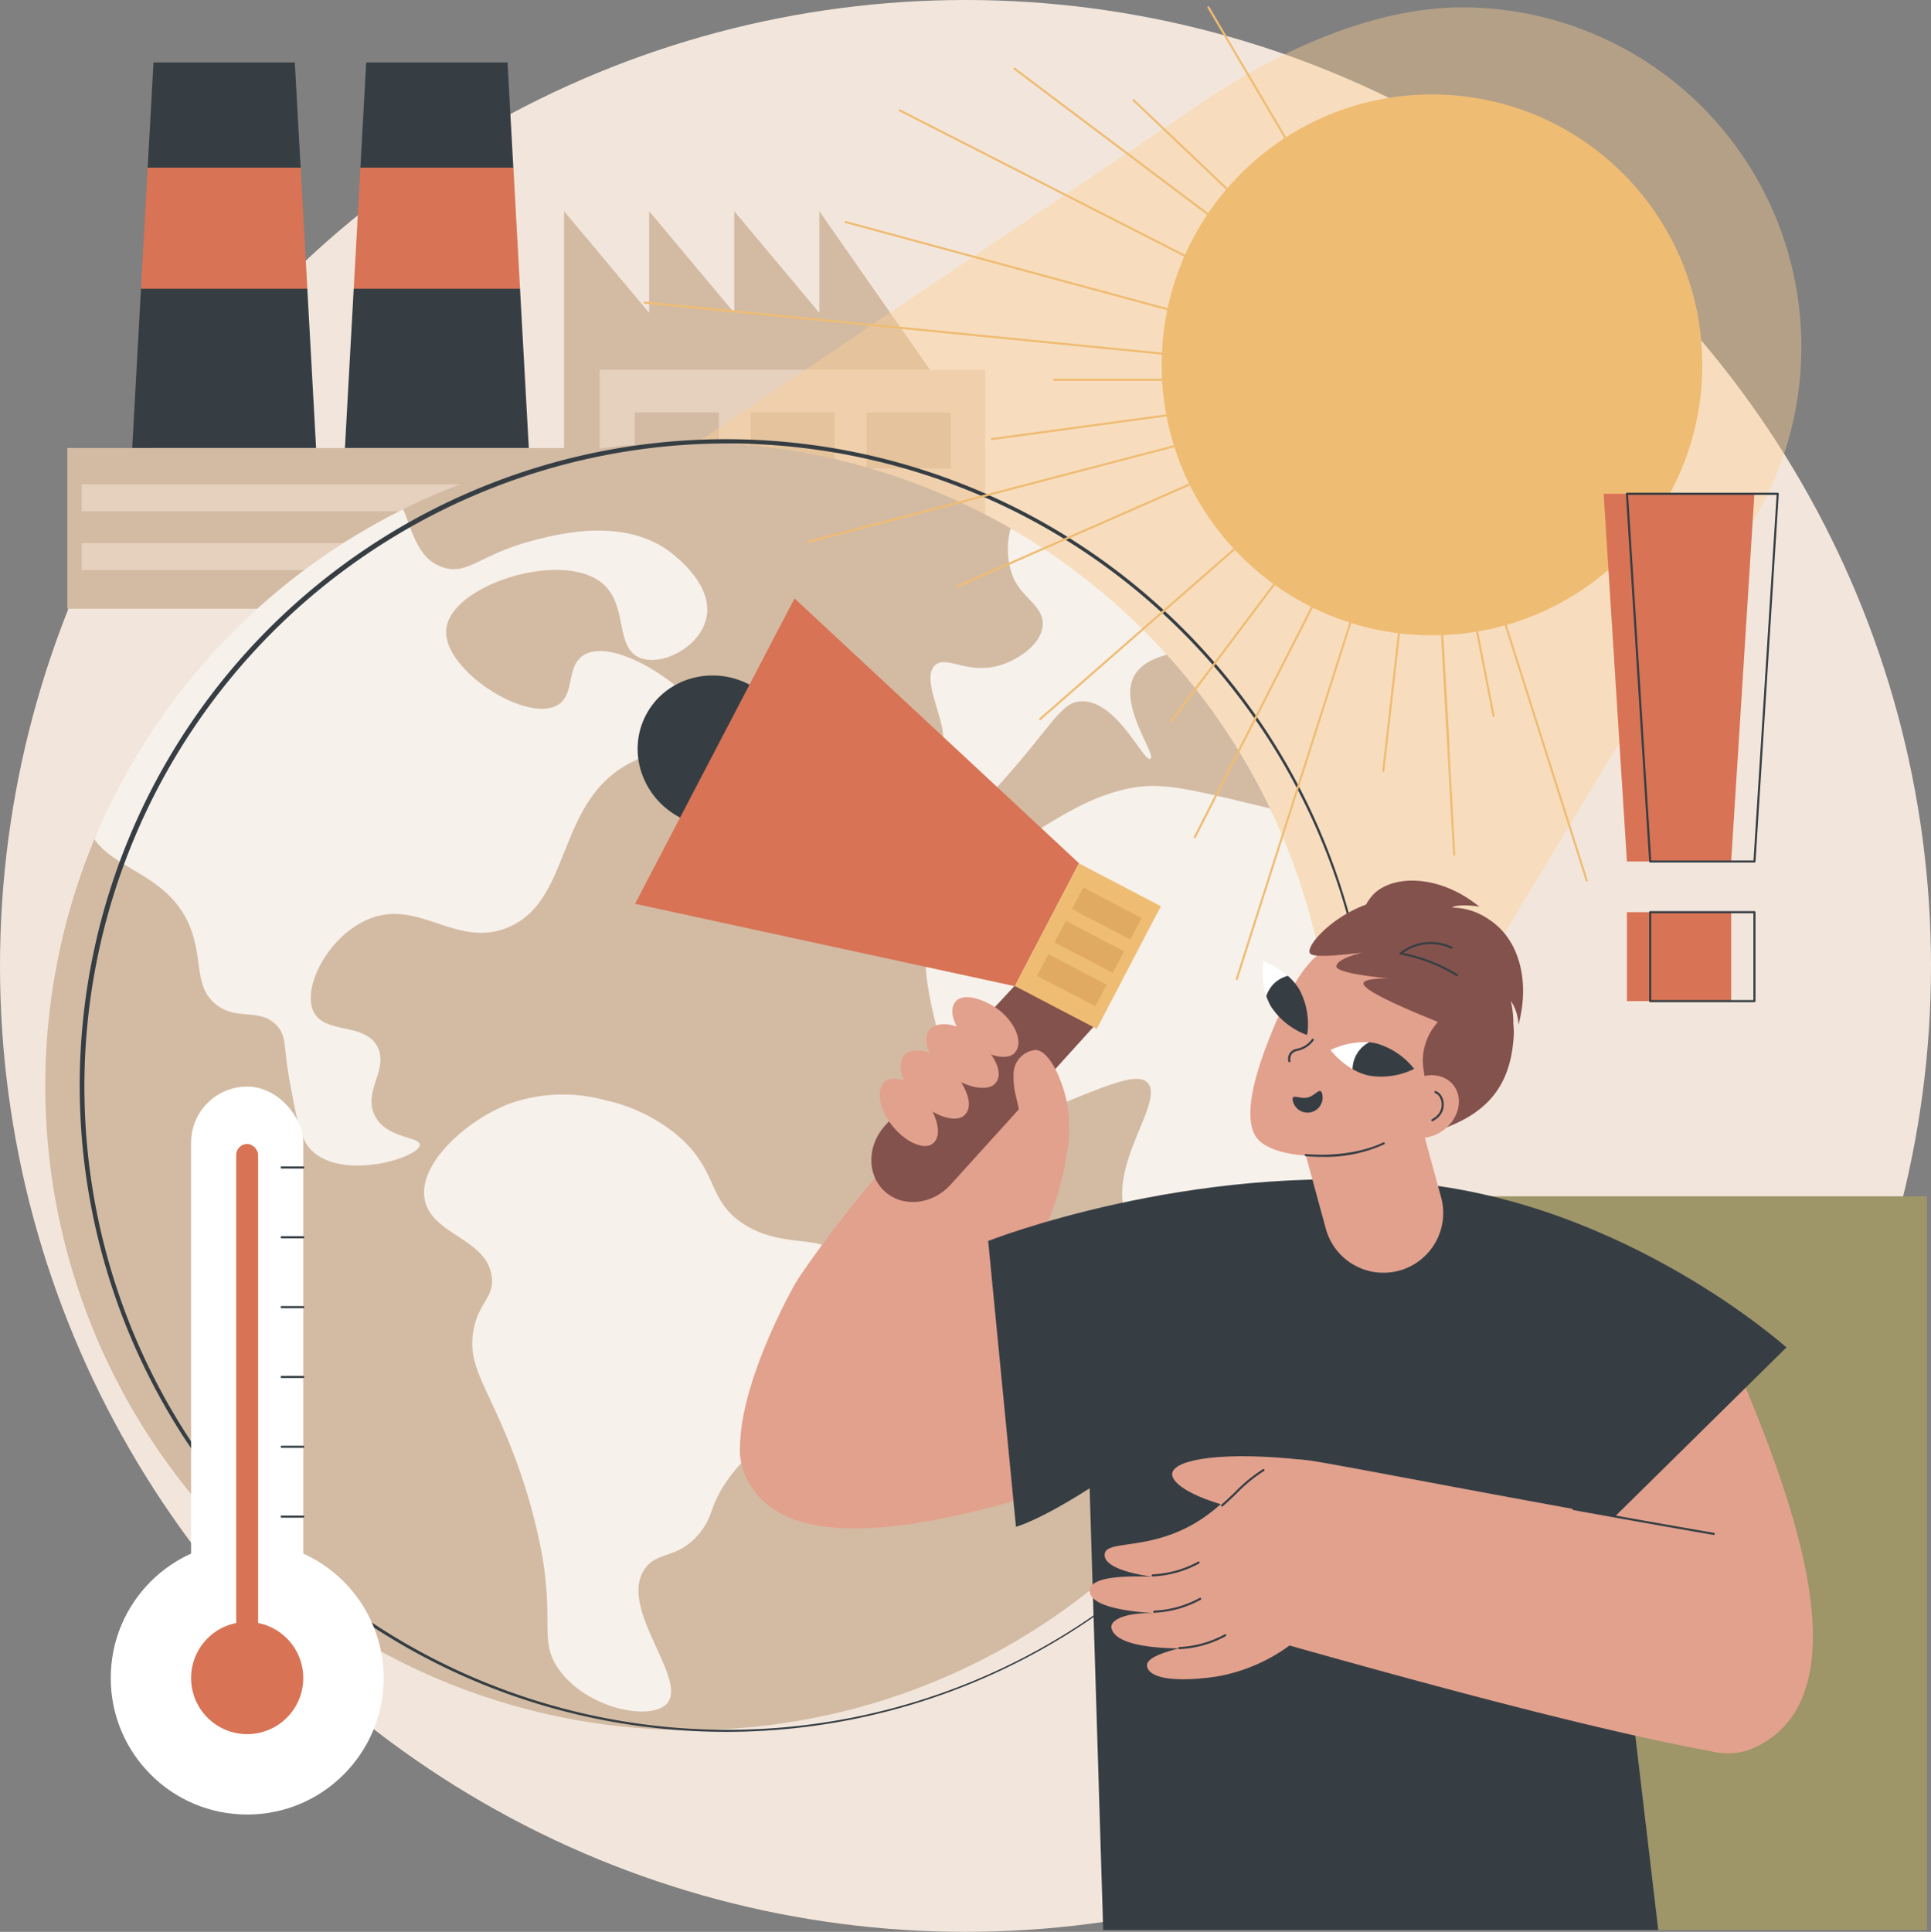 <svg xmlns="http://www.w3.org/2000/svg" width="256.23" height="256.311" viewBox="0 0 256.23 256.311">
  <rect x="0" y="0" width="256.23" height="256.311" fill="#808080" stroke="none"/>
  <g id="Global_warming" data-name="Global warming" transform="translate(-335.289 -335)">
    <ellipse id="Elipse_5155" data-name="Elipse 5155" cx="128.115" cy="128.155" rx="128.115" ry="128.155" transform="translate(335.289 335)" fill="#f2e6dc"/>
    <g id="Grupo_990888" data-name="Grupo 990888" transform="translate(344.219 343.286)">
      <g id="Grupo_990884" data-name="Grupo 990884" transform="translate(8.614)">
        <path id="Trazado_626897" data-name="Trazado 626897" d="M460.55,445.316h24.4l-1.166-21.138-6.088-8.033,5.2-8.033-.77-13.951H463.372l-.77,13.951,5.2,8.033-6.088,8.033Z" transform="translate(-460.55 -394.162)" fill="#363e44"/>
        <path id="Trazado_626898" data-name="Trazado 626898" d="M490.948,509.837H468.877l.886-16.065h20.3Z" transform="translate(-467.711 -479.82)" fill="#d87355"/>
      </g>
      <g id="Grupo_990885" data-name="Grupo 990885" transform="translate(36.839)">
        <path id="Trazado_626899" data-name="Trazado 626899" d="M662.07,445.316h24.4l-1.166-21.138-6.088-8.033,5.2-8.033-.77-13.951H664.893l-.77,13.951,5.2,8.033-6.088,8.033Z" transform="translate(-662.07 -394.162)" fill="#363e44"/>
        <path id="Trazado_626900" data-name="Trazado 626900" d="M692.469,509.837H670.4l.887-16.065h20.3Z" transform="translate(-669.231 -479.82)" fill="#d87355"/>
      </g>
      <g id="Grupo_990886" data-name="Grupo 990886" transform="translate(0 51.155)">
        <rect id="Rectángulo_344636" data-name="Rectángulo 344636" width="70.757" height="21.329" transform="translate(70.757 21.329) rotate(180)" fill="#d3bba3"/>
        <rect id="Rectángulo_344637" data-name="Rectángulo 344637" width="67.035" height="3.573" transform="translate(68.937 8.395) rotate(180)" fill="#e6d0be"/>
        <rect id="Rectángulo_344638" data-name="Rectángulo 344638" width="67.035" height="3.573" transform="translate(68.937 16.181) rotate(180)" fill="#e6d0be"/>
      </g>
      <g id="Grupo_990887" data-name="Grupo 990887" transform="translate(65.915 19.725)">
        <path id="Trazado_626901" data-name="Trazado 626901" d="M880.956,548.486V534.994l11.29,13.492V534.994l11.29,13.492V534.994L925.6,566.62H869.666V534.994Z" transform="translate(-869.666 -534.994)" fill="#d3bba3"/>
        <rect id="Rectángulo_344639" data-name="Rectángulo 344639" width="51.158" height="31.708" transform="translate(55.888 52.759) rotate(180)" fill="#e6d0be"/>
        <rect id="Rectángulo_344640" data-name="Rectángulo 344640" width="11.181" height="7.436" transform="translate(20.554 34.135) rotate(180)" fill="#d3bba3"/>
        <rect id="Rectángulo_344641" data-name="Rectángulo 344641" width="11.181" height="7.436" transform="translate(20.554 47.112) rotate(180)" fill="#d3bba3"/>
        <rect id="Rectángulo_344642" data-name="Rectángulo 344642" width="11.181" height="7.436" transform="translate(35.931 34.135) rotate(180)" fill="#d3bba3"/>
        <rect id="Rectángulo_344643" data-name="Rectángulo 344643" width="11.181" height="7.436" transform="translate(35.931 47.112) rotate(180)" fill="#d3bba3"/>
        <rect id="Rectángulo_344644" data-name="Rectángulo 344644" width="11.181" height="7.436" transform="translate(51.309 34.135) rotate(180)" fill="#d3bba3"/>
        <rect id="Rectángulo_344645" data-name="Rectángulo 344645" width="11.181" height="7.436" transform="translate(51.309 47.112) rotate(180)" fill="#d3bba3"/>
      </g>
    </g>
    <path id="Trazado_626902" data-name="Trazado 626902" d="M932.284,386.977a45.016,45.016,0,0,0-45.009-45.023c-11.66,0-24.648,5.687-35.87,13.533l-99.848,67.251L867.74,506.492l57.435-95.22A44.823,44.823,0,0,0,932.284,386.977Z" transform="translate(-357.965 -5.98)" fill="#ffd092" opacity="0.4"/>
    <g id="Grupo_990890" data-name="Grupo 990890" transform="translate(341.281 393.557)">
      <path id="Trazado_626903" data-name="Trazado 626903" d="M539.659,837.454s4.879,33.021-2.6,45.633A85.472,85.472,0,0,1,384.6,806.736c4.29-10.311,25.462-16.719,25.462-16.719s7.066-22.869,15.52-27.067a85.561,85.561,0,0,1,80.608,2.54c4.371,2.526,9.409,12.611,9.409,12.611s8.7,1.259,11.306,4.142a85.633,85.633,0,0,1,13.7,20.4C546.027,813.959,539.659,837.454,539.659,837.454Z" transform="translate(-378.073 -753.946)" fill="#d3bba3"/>
      <path id="Trazado_626904" data-name="Trazado 626904" d="M489.671,836.748c-2.446,1.474-1.114,5.306-3.551,6.68-4.18,2.356-15.364-4.82-14.711-10.193.707-5.816,15.4-10.468,20.721-5.973,3.427,2.894,1.6,8.419,4.917,9.837,2.813,1.2,7.727-1.23,8.78-4.919,1.391-4.871-4.75-9.135-5.268-9.486-6.211-4.194-14.764-1.9-17.911-1.054-6.8,1.824-8.345,4.5-11.59,3.513-3.427-1.042-4.135-4.763-5.371-7.739A85.768,85.768,0,0,0,424.708,861.2c3.05,4.326,10.484,4.839,12.984,12.438,1.315,4,.4,7.316,3.161,9.486,2.814,2.209,5.822.381,8.078,2.81,1.338,1.441.809,2.655,1.756,7.729.914,4.9,1.372,7.345,2.81,8.783,4.147,4.146,14.345.979,14.4-.7.036-1.114-4.4-.783-5.971-3.865-1.638-3.214,1.867-6.162.351-9.134-1.663-3.261-6.874-1.666-8.429-4.567-1.606-3,1.458-9.337,6.322-11.945,7.135-3.825,12.222,3.56,19.316.7,8.828-3.555,6.267-17.131,16.858-22.133,5.34-2.522,9.445-.7,10.185-2.81C507.928,844,494.525,833.823,489.671,836.748Z" transform="translate(-418.176 -808.405)" fill="#f7f1eb"/>
      <path id="Trazado_626905" data-name="Trazado 626905" d="M748.285,1373a21.261,21.261,0,0,1,13.013-.449,22.364,22.364,0,0,1,9.146,4.412c5.759,4.743,4.066,8.674,8.913,11.888,5.239,3.474,10.991,1.385,11.884,4.086.483,1.463-1.184,2.133-2.6,5.572-2.512,6.1.057,10.51-2.6,12.26-1.451.956-4.456,1.115-4.456,1.115a17.711,17.711,0,0,1-.743,6.315c-.706,1.916-1.463,1.855-3.342,4.458-2.632,3.646-1.906,4.815-3.821,7.212-2.864,3.583-5.6,2.362-7.321,4.8-3.626,5.143,5.722,14.6,2.971,17.832-2.083,2.451-10.623.765-14.36-4.458-2.636-3.683-.688-6.057-2.228-15.108a77.181,77.181,0,0,0-4.952-16.346c-2.823-6.755-4.953-9.261-4.165-13.571.678-3.709,2.7-4.261,2.432-6.985-.5-5.186-8.052-5.625-8.913-10.4S742.75,1375.165,748.285,1373Z" transform="translate(-686.785 -1285.083)" fill="#f7f1eb"/>
      <path id="Trazado_626906" data-name="Trazado 626906" d="M1257.843,1082.541c-11.9-2.861-14.985-3.717-20.156-2.3-4.471,1.225-8.063,3.518-15.247,8.1-6.849,4.371-8.056,6.234-8.576,7.149-2.96,5.2-1.535,10.957,0,17.158,1.34,5.414,2.8,11.33,6.671,12.392,1.853.509,2.832-.489,8.576-2.859,7.337-3.028,11.006-4.542,12.388-3.336,2.754,2.4-5.985,11.706-2.382,18.588,2.411,4.6,8.069,3.774,10.006,9.056,1.32,3.6-.8,5.36,0,9.056a13.719,13.719,0,0,0,5.18,7.435,85.6,85.6,0,0,0,3.54-80.441Z" transform="translate(-1095.318 -1033.843)" fill="#f7f1eb"/>
      <g id="Grupo_990889" data-name="Grupo 990889" transform="translate(4.989 0)">
        <path id="Trazado_626907" data-name="Trazado 626907" d="M499.3,924.306l-.509,0a85.753,85.753,0,1,1,.509,0Zm-.03-170.94a85.336,85.336,0,1,0,85.315,85.821h0a85.413,85.413,0,0,0-84.81-85.82Z" transform="translate(-413.697 -753.086)" fill="#363e44"/>
      </g>
      <path id="Trazado_626908" data-name="Trazado 626908" d="M1189.4,852.293a85.813,85.813,0,0,0-20.715-16.752,10.272,10.272,0,0,0,.438,6.729c1.315,2.666,4.047,3.709,3.812,6.2-.232,2.453-3.181,4.5-5.718,5.243-4.328,1.259-7.077-1.414-8.576,0-2.251,2.124,2.795,9.237.477,11.439-1.518,1.442-4.262-1.055-7.147.477-2.732,1.45-4.511,5.939-2.859,9.056,1.285,2.423,4.318,3.4,6.67,3.336,1.974-.056,4.623-.882,11.912-9.056,6.735-7.552,7.7-10.463,10.482-10.485,4.679-.038,8.158,8.129,9.053,7.626.832-.468-3.864-6.559-2.382-10.486C1185.474,853.956,1187.119,852.919,1189.4,852.293Z" transform="translate(-1040.572 -823.992)" fill="#f7f1eb"/>
    </g>
    <g id="Grupo_990891" data-name="Grupo 990891" transform="translate(349.983 479.167)">
      <rect id="Rectángulo_344646" data-name="Rectángulo 344646" width="14.882" height="81.061" rx="7.441" transform="translate(10.663 0)" fill="#fff"/>
      <path id="Trazado_626909" data-name="Trazado 626909" d="M604.161,1440.227H601.3a.14.14,0,0,1,0-.28h2.861a.14.14,0,1,1,0,.28Z" transform="translate(-578.616 -1429.355)" fill="#363e44"/>
      <path id="Trazado_626910" data-name="Trazado 626910" d="M604.161,1506.372H601.3a.14.14,0,0,1,0-.28h2.861a.14.14,0,1,1,0,.28Z" transform="translate(-578.616 -1486.236)" fill="#363e44"/>
      <path id="Trazado_626911" data-name="Trazado 626911" d="M604.161,1572.517H601.3a.14.14,0,0,1,0-.28h2.861a.14.14,0,0,1,0,.28Z" transform="translate(-578.616 -1543.117)" fill="#363e44"/>
      <path id="Trazado_626912" data-name="Trazado 626912" d="M604.161,1638.661H601.3a.14.14,0,0,1,0-.28h2.861a.14.14,0,0,1,0,.28Z" transform="translate(-578.616 -1599.996)" fill="#363e44"/>
      <path id="Trazado_626913" data-name="Trazado 626913" d="M604.161,1704.806H601.3a.14.14,0,0,1,0-.28h2.861a.14.14,0,0,1,0,.28Z" transform="translate(-578.616 -1656.877)" fill="#363e44"/>
      <path id="Trazado_626914" data-name="Trazado 626914" d="M604.161,1770.95H601.3a.14.14,0,0,1,0-.28h2.861a.14.14,0,0,1,0,.28Z" transform="translate(-578.616 -1713.757)" fill="#363e44"/>
      <ellipse id="Elipse_5156" data-name="Elipse 5156" cx="18.104" cy="18.11" rx="18.104" ry="18.11" transform="translate(0 60.362)" fill="#fff"/>
      <ellipse id="Elipse_5157" data-name="Elipse 5157" cx="7.441" cy="7.444" rx="7.441" ry="7.444" transform="translate(10.663 71.028)" fill="#d87355"/>
      <rect id="Rectángulo_344647" data-name="Rectángulo 344647" width="2.912" height="71.648" rx="1.456" transform="translate(16.648 7.616)" fill="#d87355"/>
    </g>
    <g id="Grupo_990893" data-name="Grupo 990893" transform="translate(420.703 335.834)">
      <path id="Trazado_626915" data-name="Trazado 626915" d="M1023.825,470.16a.138.138,0,0,1-.042-.007.14.14,0,0,1-.1-.133.143.143,0,0,1,.007-.043l24.839-77.872-30.166,59.183a.14.14,0,0,1-.249-.127l29.771-58.407a.14.14,0,0,1-.115-.127L1015.233,435.9a.14.14,0,0,1-.252-.085.138.138,0,0,1,.028-.084l33.256-44.23-50.438,44.125a.14.14,0,1,1-.184-.211l43.766-38.288a.139.139,0,0,1,.039-.056l6.956-6.066L986.93,417.995a.14.14,0,0,1-.113-.257l56.219-24.681a.136.136,0,0,1,.053-.04l4.393-1.916-80.457,21.041a.14.14,0,0,1-.171-.1.144.144,0,0,1,0-.036.14.14,0,0,1,.1-.135l79.952-20.909-55.559,7.556a.14.14,0,0,1-.158-.12.136.136,0,0,1,0-.019.14.14,0,0,1,.121-.139l55.807-7.59H999.576a.14.14,0,1,1,0-.28h46.761l-101.086-9.961a.14.14,0,0,1,.027-.279l101.377,9.99-12.51-2.636a.14.14,0,0,1,.058-.274l9.1,1.917-2.464-.64a.14.14,0,0,1-.1-.122l-68.854-18.652a.14.14,0,0,1-.1-.135.135.135,0,0,1,0-.037.14.14,0,0,1,.172-.1l67.315,18.235a.14.14,0,0,1,.122-.023l8.5,2.352-68.853-35.117a.14.14,0,1,1,.127-.249l67.778,34.569a.15.15,0,0,1,.018-.048.14.14,0,0,1,.109-.067l-52.839-39.754a.14.14,0,0,1,.169-.224l52.916,39.813-37.282-35.4a.14.14,0,1,1,.193-.2l36.908,35.04-4.72-5.416a.14.14,0,0,1,.211-.184l5.669,6.506-28.358-48.11a.14.14,0,0,1,.241-.142l27.959,47.433-1.714-3.933a.14.14,0,0,1,.257-.112l2.323,5.328-1.77-31.86a.061.061,0,0,1,0-.008.14.14,0,0,1,.132-.139.138.138,0,0,1,.148.132l1.763,31.741,1.933-7.449a.141.141,0,0,1,.169-.1l.393-1.422a.14.14,0,0,1,.275.037.137.137,0,0,1-.005.038l-2.451,8.864.752-1.241a.14.14,0,1,1,.24.145l-.81,1.336,6.968-6.076a.14.14,0,0,1,.2.014.138.138,0,0,1,.034.092.14.14,0,0,1-.048.105l-6.962,6.07,5.208-2.272a.14.14,0,1,1,.112.257l-5.64,2.46,14.583,3.073a.14.14,0,0,1,.111.137.138.138,0,0,1,0,.029.14.14,0,0,1-.166.108l-9.1-1.917,2.464.64a.14.14,0,0,1,.1.169l1.422.393a.14.14,0,0,1,.1.135.143.143,0,0,1-.005.038.14.14,0,0,1-.172.1l-8.862-2.451,1.241.753a.14.14,0,1,1-.145.239l-1.336-.81,6.074,6.97a.14.14,0,1,1-.211.184l-6.069-6.964,2.271,5.21a.14.14,0,0,1-.257.112l-1.557-3.572,20.268,63.878a.143.143,0,0,1,.007.042.14.14,0,0,1-.274.042l-20.342-64.112,8.246,42.185a.149.149,0,0,1,0,.027.14.14,0,0,1-.277.026l-8.324-42.581,2.617,46.382s0,.006,0,.008a.14.14,0,0,1-.036.094l.8,14.481s0,.005,0,.008a.14.14,0,0,1-.132.139.138.138,0,0,1-.147-.132l-3.409-61.356-5.723,50.236a.14.14,0,0,1-.279-.015.121.121,0,0,1,0-.016l5.684-49.9-1.658,6.391a.14.14,0,0,1-.17.1l-.393,1.422a.14.14,0,0,1-.275-.037.137.137,0,0,1,.005-.038l.809-2.925-23.181,72.676A.14.14,0,0,1,1023.825,470.16Z" transform="translate(-945.125 -340.954)" fill="#efbc73"/>
      <g id="Grupo_990892" data-name="Grupo 990892" transform="translate(68.733 11.698)">
        <ellipse id="Elipse_5158" data-name="Elipse 5158" cx="35.869" cy="35.881" rx="35.869" ry="35.881" fill="#efbc73"/>
      </g>
    </g>
    <g id="Grupo_990896" data-name="Grupo 990896" transform="translate(548.083 400.372)">
      <g id="Grupo_990894" data-name="Grupo 990894" transform="translate(0 0.14)">
        <path id="Trazado_626916" data-name="Trazado 626916" d="M1871.514,851.531H1857.68l-3.087-48.786H1874.6Z" transform="translate(-1854.593 -802.744)" fill="#d87355"/>
        <rect id="Rectángulo_344648" data-name="Rectángulo 344648" width="13.834" height="11.804" transform="translate(3.087 55.511)" fill="#d87355"/>
      </g>
      <g id="Grupo_990895" data-name="Grupo 990895" transform="translate(2.947)">
        <path id="Trazado_626917" data-name="Trazado 626917" d="M1892.7,850.811h-13.834a.14.14,0,0,1-.14-.131l-3.087-48.787a.14.14,0,0,1,.14-.149h20.009a.14.14,0,0,1,.1.044.142.142,0,0,1,.038.1l-3.087,48.787A.14.14,0,0,1,1892.7,850.811Zm-13.7-.28h13.571l3.069-48.506h-19.71Z" transform="translate(-1875.634 -801.744)" fill="#363e44"/>
        <path id="Trazado_626918" data-name="Trazado 626918" d="M1911.65,1210.164h-13.834a.14.14,0,0,1-.14-.14v-11.8a.14.14,0,0,1,.14-.14h13.834a.14.14,0,0,1,.14.14v11.8A.14.14,0,0,1,1911.65,1210.164Zm-13.694-.28h13.554V1198.36h-13.554Z" transform="translate(-1894.589 -1142.569)" fill="#363e44"/>
      </g>
    </g>
    <rect id="Rectángulo_344649" data-name="Rectángulo 344649" width="100.29" height="97.34" transform="translate(590.975 591.061) rotate(180)" fill="#9e9569"/>
    <g id="Grupo_990911" data-name="Grupo 990911" transform="translate(416.369 414.395)">
      <g id="Grupo_990904" data-name="Grupo 990904" transform="translate(0 0)">
        <path id="Trazado_626919" data-name="Trazado 626919" d="M1779.809,1588.668c5.048,12.563,22.153,47.7,5.044,56.136-14.151,6.978-29.067-28.122-35-40.189Z" transform="translate(-1632.806 -1492.474)" fill="#e2a18d"/>
        <path id="Trazado_626920" data-name="Trazado 626920" d="M1098.053,1530.683c-13.073,3.506-55.062,22-61.383,4-5.228-14.891,34.778-26.966,47.466-31.415C1088.214,1513.824,1093.975,1520.127,1098.053,1530.683Z" transform="translate(-1019.112 -1419.036)" fill="#e2a18d"/>
        <g id="Grupo_990900" data-name="Grupo 990900">
          <path id="Trazado_626921" data-name="Trazado 626921" d="M1038.453,1393.674c-6.241-6.152,4.581-26.206,5.8-28.017,8.412-12.46,26-33.144,32.527-28.777,6.151,4.116,4.421,20.924-9.907,39.174C1054.13,1392.289,1043.611,1398.758,1038.453,1393.674Z" transform="translate(-1019.392 -1275.439)" fill="#e2a18d"/>
          <g id="Grupo_990898" data-name="Grupo 990898">
            <path id="Trazado_626922" data-name="Trazado 626922" d="M1162.508,1278.759h0c2.372,2.2,6.273,1.848,8.715-.786l19.512-21.549-8.336-7.734-19.763,21.317C1160.194,1272.64,1160.137,1276.559,1162.508,1278.759Z" transform="translate(-1126.23 -1200.114)" fill="#84524d"/>
            <ellipse id="Elipse_5159" data-name="Elipse 5159" cx="9.952" cy="10.317" rx="9.952" ry="10.317" transform="translate(0 24.251) rotate(-62.205)" fill="#363e44"/>
            <path id="Trazado_626923" data-name="Trazado 626923" d="M995.835,937l-8.522,16.314-50.386-10.931,21.164-40.516Z" transform="translate(-933.742 -901.865)" fill="#d87355"/>
            <rect id="Rectángulo_344650" data-name="Rectángulo 344650" width="18.357" height="12.269" transform="translate(53.58 51.424) rotate(-62.405)" fill="#efbc73"/>
            <g id="Grupo_990897" data-name="Grupo 990897" transform="translate(56.537 38.353)">
              <rect id="Rectángulo_344651" data-name="Rectángulo 344651" width="3.234" height="8.727" transform="translate(0 11.721) rotate(-62.405)" fill="#e0aa63"/>
              <rect id="Rectángulo_344652" data-name="Rectángulo 344652" width="3.234" height="8.727" transform="translate(2.313 7.294) rotate(-62.405)" fill="#e0aa63"/>
              <rect id="Rectángulo_344653" data-name="Rectángulo 344653" width="3.234" height="8.727" transform="translate(4.626 2.866) rotate(-62.405)" fill="#e0aa63"/>
            </g>
          </g>
          <g id="Grupo_990899" data-name="Grupo 990899" transform="translate(35.653 52.903)">
            <path id="Trazado_626924" data-name="Trazado 626924" d="M1238.043,1280.08c.968-.952,2.974-.416,4.683.543,2.781,1.561,4.487,4.809,3.062,6.371-1,1.094-4.215.445-6.658-2.163C1237.533,1283.123,1237.061,1281.046,1238.043,1280.08Z" transform="translate(-1227.898 -1279.58)" fill="#e2a18d"/>
            <path id="Trazado_626925" data-name="Trazado 626925" d="M1169.609,1357.046c1.15-.722,3.18.05,4.457,1.537,1.946,2.265,3.349,5.661,1.622,6.881-1.21.854-4.213-.472-6.037-3.545C1168.456,1359.908,1168.442,1357.778,1169.609,1357.046Z" transform="translate(-1168.744 -1345.961)" fill="#e2a18d"/>
            <path id="Trazado_626926" data-name="Trazado 626926" d="M1213.337,1305.816c1.068-1.007,3.441-.671,5.17.574,2.635,1.9,4.953,5.088,3.381,6.74-1.1,1.158-4.654.472-7.35-2.289C1212.773,1309.036,1212.253,1306.837,1213.337,1305.816Z" transform="translate(-1206.606 -1301.632)" fill="#e2a18d"/>
            <path id="Trazado_626927" data-name="Trazado 626927" d="M1189.325,1330.387c1.181-.873,3.5-.256,5.065,1.187,2.39,2.2,4.312,5.642,2.553,7.1-1.232,1.018-4.677-.087-7.025-3.15C1188.382,1333.516,1188.127,1331.272,1189.325,1330.387Z" transform="translate(-1185.795 -1322.925)" fill="#e2a18d"/>
          </g>
          <path id="Trazado_626928" data-name="Trazado 626928" d="M1279.137,1349.021c1.8-1.778,2.782-5.1,3-7,.683-5.965-2.191-12.426-4.4-12.36a3.22,3.22,0,0,0-2.883,3.268c-.09,2.709.886,3.91.753,5.967-.175,2.693-3.326,3.55-3.977,6.5C1270.455,1350.711,1276.669,1351.455,1279.137,1349.021Z" transform="translate(-1221.439 -1269.746)" fill="#e2a18d"/>
        </g>
        <path id="Trazado_626929" data-name="Trazado 626929" d="M1353.99,1497.526l23.413-23.085s-21.279-19.167-49.729-21.84c-29.6-2.781-56.193,7.713-56.193,7.713l3.686,37.923s2.891-.71,9.776-5.106l1.8,58.6h73.655Z" transform="translate(-1221.438 -1375.061)" fill="#363e44"/>
        <g id="Grupo_990903" data-name="Grupo 990903" transform="translate(63.505 113.815)">
          <g id="Grupo_990901" data-name="Grupo 990901">
            <path id="Trazado_626930" data-name="Trazado 626930" d="M1450.73,1727.613h0c-27.742-4.8-47.332-8.736-53.427-9.714a11.374,11.374,0,0,0-3.238-.124c-5.462.608-6.951,5.047-12.4,8.308-6.185,3.7-11.762,2.281-12.057,4.1-.206,1.264,1.747,2.392,6.244,3.054h0c-3.474-.11-8.193-.054-8.248,1.867.055,2.221,5.606,2.807,8.982,3-4.086-.23-6.327.871-6.091,1.949.371,1.7,3.5,2.614,8.91,2.708h0c-3.755.979-4.52,1.777-4.079,2.679.805,1.648,5.256,1.641,9.19,1.032a22.971,22.971,0,0,0,9.61-4.106h0c19.081,5.376,41.859,11.538,57.1,14.246C1454.448,1757.18,1450.6,1738.1,1450.73,1727.613Z" transform="translate(-1367.599 -1717.255)" fill="#e2a18d"/>
            <path id="Trazado_626931" data-name="Trazado 626931" d="M1454.568,1721.477c-6.934-1.662-9.084-3.732-8.785-4.823.5-1.835,7-2.839,17.444-1.687C1460.977,1717,1456.818,1719.447,1454.568,1721.477Z" transform="translate(-1434.809 -1714.476)" fill="#e2a18d"/>
          </g>
          <path id="Trazado_626932" data-name="Trazado 626932" d="M1843.732,1767.029l-.024,0c-6.125-1.06-12.214-2.141-18.616-3.3a.14.14,0,0,1,.05-.276c6.4,1.162,12.49,2.242,18.614,3.3a.14.14,0,0,1-.024.278Z" transform="translate(-1760.917 -1756.588)" fill="#363e44"/>
          <g id="Grupo_990902" data-name="Grupo 990902" transform="translate(8.232 1.693)">
            <path id="Trazado_626933" data-name="Trazado 626933" d="M1492.229,1731.548a.14.14,0,0,1-.092-.245c.641-.563,1.229-1.126,1.8-1.671a20.2,20.2,0,0,1,3.724-3.051.14.14,0,0,1,.14.242,19.971,19.971,0,0,0-3.67,3.01c-.571.547-1.161,1.112-1.806,1.679A.141.141,0,0,1,1492.229,1731.548Z" transform="translate(-1482.885 -1726.563)" fill="#363e44"/>
            <path id="Trazado_626934" data-name="Trazado 626934" d="M1426.517,1816.192a.14.14,0,0,1-.006-.28,13.939,13.939,0,0,0,6.03-1.685.14.14,0,0,1,.134.246,14.218,14.218,0,0,1-6.151,1.719Z" transform="translate(-1426.377 -1801.934)" fill="#363e44"/>
            <path id="Trazado_626935" data-name="Trazado 626935" d="M1427.982,1850.568a.14.14,0,0,1-.006-.28,13.93,13.93,0,0,0,6.03-1.685.14.14,0,0,1,.134.246,14.215,14.215,0,0,1-6.151,1.719Z" transform="translate(-1427.637 -1831.495)" fill="#363e44"/>
            <path id="Trazado_626936" data-name="Trazado 626936" d="M1451.7,1885.055a.14.14,0,0,1-.006-.28,13.936,13.936,0,0,0,6.03-1.685.14.14,0,1,1,.134.246,14.237,14.237,0,0,1-6.151,1.719Z" transform="translate(-1448.031 -1861.152)" fill="#363e44"/>
          </g>
        </g>
      </g>
      <g id="Grupo_990910" data-name="Grupo 990910" transform="translate(84.836 37.443)">
        <path id="Trazado_626937" data-name="Trazado 626937" d="M1572.463,1344.313h0a7.927,7.927,0,0,0,5.56-9.733l-4.385-16.076a7.927,7.927,0,0,0-9.735-5.561h0a7.927,7.927,0,0,0-5.56,9.734l4.385,16.076A7.927,7.927,0,0,0,1572.463,1344.313Z" transform="translate(-1552.716 -1292.567)" fill="#e2a18d"/>
        <path id="Trazado_626938" data-name="Trazado 626938" d="M1542.355,1225.244c-.534-.338-5.693-3.5-10.8-1.46-3.8,1.519-5.864,4.889-8.476,11.064-3.077,7.273-3.9,12.05-2.578,14.461,2.088,3.81,14.147,3.751,20.853-.566a15.866,15.866,0,0,0,6.9-14.747C1547.724,1228.238,1542.7,1225.46,1542.355,1225.244Z" transform="translate(-1519.898 -1215.553)" fill="#e2a18d"/>
        <g id="Grupo_990907" data-name="Grupo 990907" transform="translate(1.63 10.706)">
          <g id="Grupo_990905" data-name="Grupo 990905">
            <path id="Trazado_626939" data-name="Trazado 626939" d="M1534.875,1247.563c-.017.05-.066.073-.083.123a.05.05,0,0,0,0,.006,12.444,12.444,0,0,1-1.472,1.7,6.932,6.932,0,0,1-.754.463c-.185.132-.361.26-.549.382a10.437,10.437,0,0,1-.372-4.6A10.975,10.975,0,0,1,1534.875,1247.563Z" transform="translate(-1531.538 -1245.634)" fill="#fff"/>
            <path id="Trazado_626940" data-name="Trazado 626940" d="M1535.625,1263.516a7.36,7.36,0,0,1-.633-1.4,4.043,4.043,0,0,1,2.856-2.686,7.748,7.748,0,0,1,1.551,1.845,9.753,9.753,0,0,1,1.025,5.934l-.113.043A9.734,9.734,0,0,1,1535.625,1263.516Z" transform="translate(-1534.508 -1257.502)" fill="#363e44"/>
          </g>
          <g id="Grupo_990906" data-name="Grupo 990906" transform="translate(9.008 10.71)">
            <path id="Trazado_626941" data-name="Trazado 626941" d="M1600.282,1323.966a3.488,3.488,0,0,1-1.546,1.708,10.59,10.59,0,0,1-2.883-2.511,10.559,10.559,0,0,1,5.118-1.032A5.92,5.92,0,0,1,1600.282,1323.966Z" transform="translate(-1595.853 -1322.103)" fill="#fff"/>
            <path id="Trazado_626942" data-name="Trazado 626942" d="M1618.915,1322.308a7.058,7.058,0,0,1,.906.141,9.813,9.813,0,0,1,5.067,3.391,9.81,9.81,0,0,1-6.032.889,7.686,7.686,0,0,1-2.146-.858A4.109,4.109,0,0,1,1618.915,1322.308Z" transform="translate(-1613.79 -1322.279)" fill="#363e44"/>
          </g>
        </g>
        <path id="Trazado_626943" data-name="Trazado 626943" d="M1598.98,1198.891c1.8.736,4.184,3.847,3.989,7.231-.414,7.176-3.927,11.107-12.118,13.22.964-2.38.485-6.332.188-8.436a7.548,7.548,0,0,1,1.884-6.563c-7.623-3.061-10.071-4.549-9.891-5.177.188-.656,3.262-.61,3.262-.61s-6.779-.59-6.857-1.557c-.024-.3.268-1.068,3.429-1.857-6.506.789-6.891.307-6.991-.031-.294-1,2.7-4.447,7.134-6.21a11.891,11.891,0,0,1,9.08.6C1597.728,1192.089,1599.231,1197.02,1598.98,1198.891Z" transform="translate(-1568.018 -1185.59)" fill="#84524d"/>
        <g id="Grupo_990908" data-name="Grupo 990908" transform="translate(19.007 25.816)">
          <path id="Trazado_626944" data-name="Trazado 626944" d="M1657.556,1354.619c-2,1.555-2.555,4.187-1.24,5.878s4,1.8,6,.245,2.555-4.187,1.24-5.878S1659.555,1353.063,1657.556,1354.619Z" transform="translate(-1655.603 -1353.521)" fill="#e2a18d"/>
          <path id="Trazado_626945" data-name="Trazado 626945" d="M1691.494,1372.5a.14.14,0,0,1-.066-.264,2.645,2.645,0,0,0,.375-.244,2.038,2.038,0,0,0,.606-2.791,1.559,1.559,0,0,0-.565-.453.14.14,0,0,1,.121-.253,1.835,1.835,0,0,1,.665.534,2.316,2.316,0,0,1-.655,3.183,2.869,2.869,0,0,1-.415.27A.139.139,0,0,1,1691.494,1372.5Z" transform="translate(-1686.346 -1366.386)" fill="#363e44"/>
        </g>
        <path id="Trazado_626946" data-name="Trazado 626946" d="M1555.921,1322.114a.14.14,0,0,1-.139-.123,1.343,1.343,0,0,1,1.18-1.669,3.975,3.975,0,0,0,.869-.324,3.323,3.323,0,0,0,1.078-.949.14.14,0,0,1,.224.168,3.606,3.606,0,0,1-1.17,1.027,4.192,4.192,0,0,1-.927.347,1.312,1.312,0,0,0-.786.408,1.286,1.286,0,0,0-.191.958.14.14,0,0,1-.122.156Z" transform="translate(-1550.74 -1298.012)" fill="#363e44"/>
        <path id="Trazado_626947" data-name="Trazado 626947" d="M1573.582,1419.049c-.661,0-1.355-.026-2.083-.085a.14.14,0,0,1-.128-.151.138.138,0,0,1,.151-.128c6.409.519,10.226-1.522,10.264-1.543a.14.14,0,0,1,.134.246A18.881,18.881,0,0,1,1573.582,1419.049Z" transform="translate(-1564.161 -1382.4)" fill="#363e44"/>
        <path id="Trazado_626948" data-name="Trazado 626948" d="M1559.9,1369.783a2,2,0,1,0,3.9-.9c-.248-1.077-.873.2-1.95.449S1559.649,1368.706,1559.9,1369.783Z" transform="translate(-1554.265 -1340.551)" fill="#363e44"/>
        <g id="Grupo_990909" data-name="Grupo 990909" transform="translate(14.522)">
          <path id="Trazado_626949" data-name="Trazado 626949" d="M1633.582,1187.728c-2.368-7.789-8.366-11.064-10-12.216a6.67,6.67,0,0,1,1.937-4.625c2.777-2.57,8.884-2.39,13.959,1.8-.475-.172-3.049-.381-3.666.087a8.7,8.7,0,0,1,5.04,1.668c3.78,2.508,5.375,7.94,3.787,13.885a6.192,6.192,0,0,0-1.016-3.176,12.791,12.791,0,0,1,.329,3.229c-.14,5.218-3.5,8.852-4.757,10.084C1639.095,1197.044,1638.613,1191.344,1633.582,1187.728Z" transform="translate(-1623.584 -1169.197)" fill="#84524d"/>
          <path id="Trazado_626950" data-name="Trazado 626950" d="M1668.844,1231.85a.141.141,0,0,1-.073-.021,21.8,21.8,0,0,0-7.417-2.847.14.14,0,0,1-.061-.248,6.576,6.576,0,0,1,6.9-.785.14.14,0,1,1-.12.253,6.293,6.293,0,0,0-6.357.564,22.095,22.095,0,0,1,7.2,2.824.14.14,0,0,1-.073.259Z" transform="translate(-1655.966 -1219.174)" fill="#363e44"/>
        </g>
      </g>
    </g>
  </g>
</svg>
